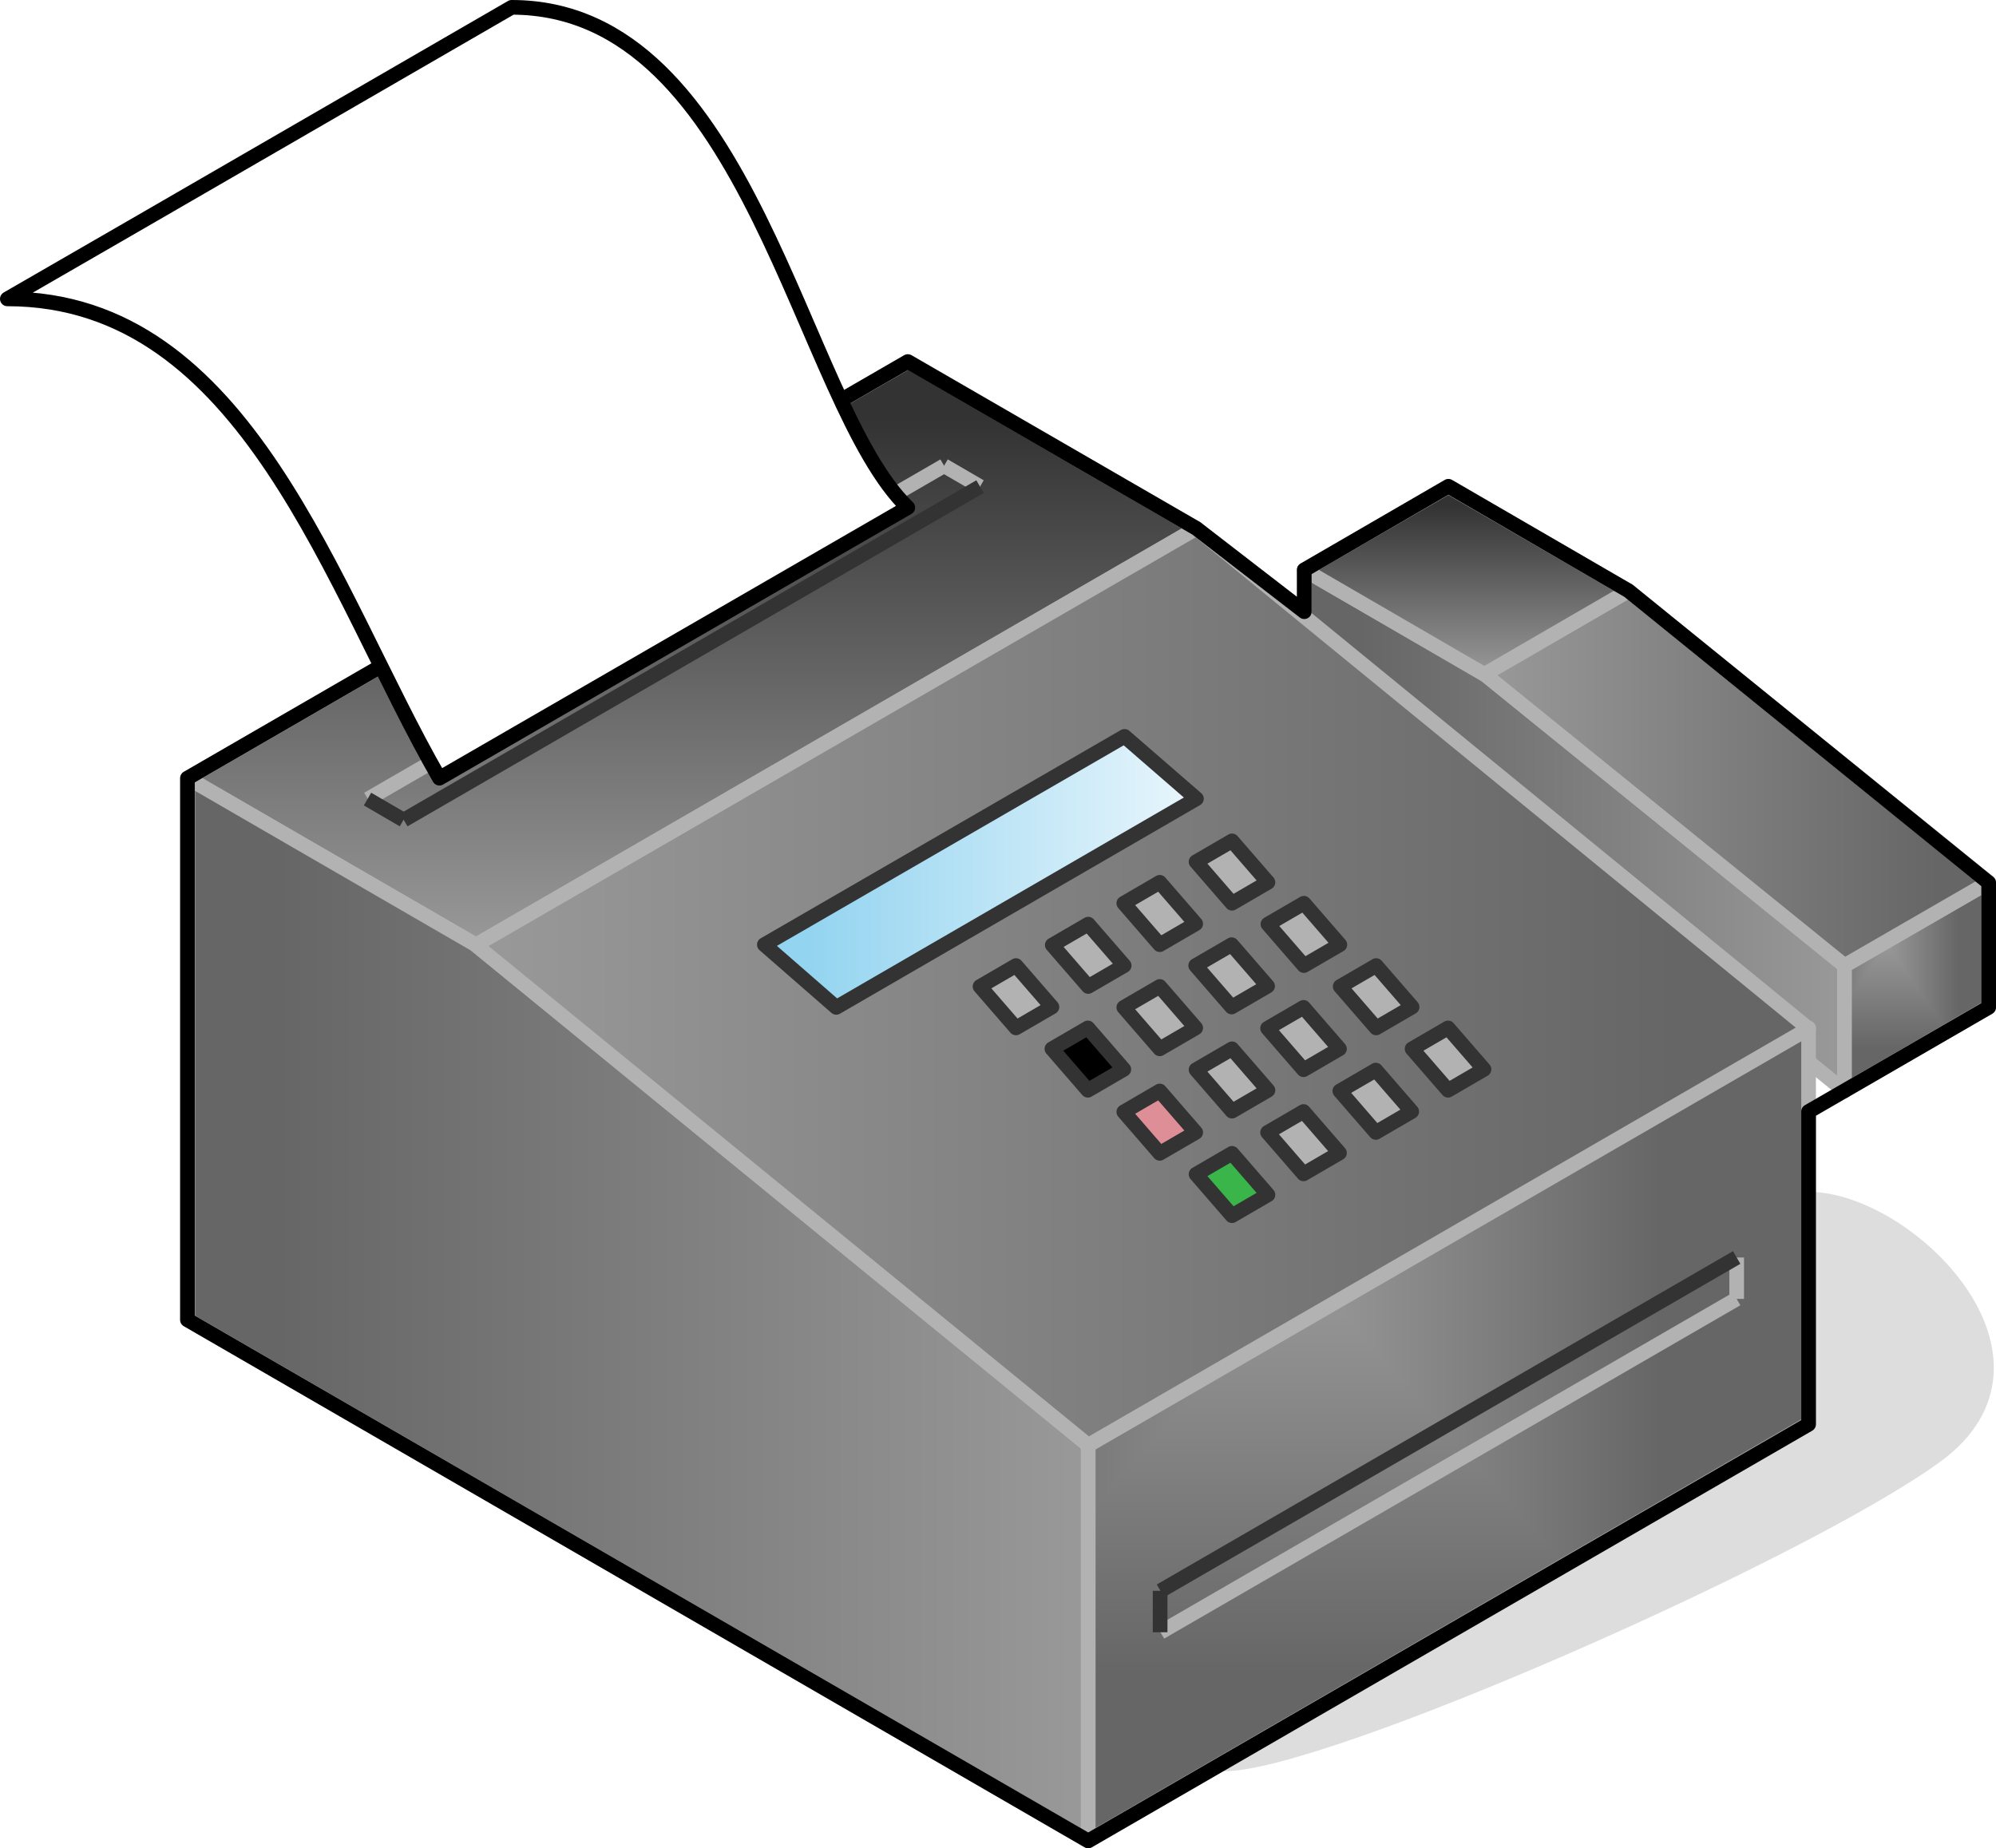 <?xml version="1.0" encoding="UTF-8"?>
<!DOCTYPE svg PUBLIC "-//W3C//DTD SVG 1.1//EN" "http://www.w3.org/Graphics/SVG/1.1/DTD/svg11.dtd">
<svg version="1.2" width="54.42mm" height="50.4mm" viewBox="11344 17985 5442 5040" preserveAspectRatio="xMidYMid" fill-rule="evenodd" stroke-width="28.222" stroke-linejoin="round" xmlns="http://www.w3.org/2000/svg" xmlns:ooo="http://xml.openoffice.org/svg/export" xmlns:xlink="http://www.w3.org/1999/xlink" xmlns:presentation="http://sun.com/xmlns/staroffice/presentation" xmlns:smil="http://www.w3.org/2001/SMIL20/" xmlns:anim="urn:oasis:names:tc:opendocument:xmlns:animation:1.0" xml:space="preserve">
 <defs class="ClipPathGroup">
  <clipPath id="presentation_clip_path" clipPathUnits="userSpaceOnUse">
   <rect x="11344" y="17985" width="5442" height="5040"/>
  </clipPath>
 </defs>
 <defs class="TextShapeIndex">
  <g ooo:slide="id1" ooo:id-list="id3 id4 id5 id6 id7 id8 id9 id10 id11 id12 id13 id14 id15 id16 id17 id18 id19 id20 id21 id22 id23 id24 id25 id26 id27 id28 id29 id30 id31 id32 id33 id34 id35 id36 id37 id38"/>
 </defs>
 <defs class="EmbeddedBulletChars">
  <g id="bullet-char-template(57356)" transform="scale(0,-0)">
   <path d="M 580,1141 L 1163,571 580,0 -4,571 580,1141 Z"/>
  </g>
  <g id="bullet-char-template(57354)" transform="scale(0,-0)">
   <path d="M 8,1128 L 1137,1128 1137,0 8,0 8,1128 Z"/>
  </g>
  <g id="bullet-char-template(10146)" transform="scale(0,-0)">
   <path d="M 174,0 L 602,739 174,1481 1456,739 174,0 Z M 1358,739 L 309,1346 659,739 1358,739 Z"/>
  </g>
  <g id="bullet-char-template(10132)" transform="scale(0,-0)">
   <path d="M 2015,739 L 1276,0 717,0 1260,543 174,543 174,936 1260,936 717,1481 1274,1481 2015,739 Z"/>
  </g>
  <g id="bullet-char-template(10007)" transform="scale(0,-0)">
   <path d="M 0,-2 C -7,14 -16,27 -25,37 L 356,567 C 262,823 215,952 215,954 215,979 228,992 255,992 264,992 276,990 289,987 310,991 331,999 354,1012 L 381,999 492,748 772,1049 836,1024 860,1049 C 881,1039 901,1025 922,1006 886,937 835,863 770,784 769,783 710,716 594,584 L 774,223 C 774,196 753,168 711,139 L 727,119 C 717,90 699,76 672,76 641,76 570,178 457,381 L 164,-76 C 142,-110 111,-127 72,-127 30,-127 9,-110 8,-76 1,-67 -2,-52 -2,-32 -2,-23 -1,-13 0,-2 Z"/>
  </g>
  <g id="bullet-char-template(10004)" transform="scale(0,-0)">
   <path d="M 285,-33 C 182,-33 111,30 74,156 52,228 41,333 41,471 41,549 55,616 82,672 116,743 169,778 240,778 293,778 328,747 346,684 L 369,508 C 377,444 397,411 428,410 L 1163,1116 C 1174,1127 1196,1133 1229,1133 1271,1133 1292,1118 1292,1087 L 1292,965 C 1292,929 1282,901 1262,881 L 442,47 C 390,-6 338,-33 285,-33 Z"/>
  </g>
  <g id="bullet-char-template(9679)" transform="scale(0,-0)">
   <path d="M 813,0 C 632,0 489,54 383,161 276,268 223,411 223,592 223,773 276,916 383,1023 489,1130 632,1184 813,1184 992,1184 1136,1130 1245,1023 1353,916 1407,772 1407,592 1407,412 1353,268 1245,161 1136,54 992,0 813,0 Z"/>
  </g>
  <g id="bullet-char-template(8226)" transform="scale(0,-0)">
   <path d="M 346,457 C 273,457 209,483 155,535 101,586 74,649 74,723 74,796 101,859 155,911 209,963 273,989 346,989 419,989 480,963 531,910 582,859 608,796 608,723 608,648 583,586 532,535 482,483 420,457 346,457 Z"/>
  </g>
  <g id="bullet-char-template(8211)" transform="scale(0,-0)">
   <path d="M -4,459 L 1135,459 1135,606 -4,606 -4,459 Z"/>
  </g>
 </defs>
 <defs class="TextEmbeddedBitmaps"/>
 <g class="SlideGroup">
  <g>
   <g id="id1" class="Slide" clip-path="url(#presentation_clip_path)">
    <g class="Page">
     <g class="Group">
      <g class="com.sun.star.drawing.ClosedBezierShape">
       <g id="id3">
        <rect class="BoundingBox" stroke="none" fill="none" x="14662" y="21235" width="2119" height="1581"/>
        <path fill="rgb(221,221,221)" stroke="none" d="M 14682,22795 C 14952,22795 16258,22220 16622,21955 16986,21690 16545,21255 16275,21255 16275,21425 14682,22725 14682,22795 Z"/>
        <path fill="none" stroke="rgb(221,221,221)" stroke-width="40" stroke-linejoin="round" d="M 14682,22795 C 14952,22795 16258,22220 16622,21955 16986,21690 16545,21255 16275,21255 16275,21425 14682,22725 14682,22795 Z"/>
       </g>
      </g>
      <g class="Group">
       <g class="com.sun.star.drawing.PolyPolygonShape">
        <g id="id4">
         <rect class="BoundingBox" stroke="none" fill="none" x="11836" y="18951" width="2791" height="1632"/>
         <g>
          <defs>
           <linearGradient id="gradient1" x1="13231" y1="18971" x2="13231" y2="20562" gradientUnits="userSpaceOnUse">
            <stop offset="0.1" style="stop-color:rgb(51,51,51)"/>
            <stop offset="1" style="stop-color:rgb(153,153,153)"/>
           </linearGradient>
          </defs>
          <path style="fill:url(#gradient1)" d="M 12642,20562 L 14606,19426 13820,18971 11856,20107 12642,20562 Z"/>
         </g>
         <path fill="none" stroke="rgb(178,178,178)" stroke-width="40" stroke-linejoin="round" d="M 12642,20562 L 14606,19426 13820,18971 11856,20107 12642,20562 Z"/>
        </g>
       </g>
       <g class="com.sun.star.drawing.PolyPolygonShape">
        <g id="id5">
         <rect class="BoundingBox" stroke="none" fill="none" x="14879" y="19519" width="1515" height="1462"/>
         <g>
          <defs>
           <linearGradient id="gradient2" x1="14900" y1="20249" x2="16373" y2="20249" gradientUnits="userSpaceOnUse">
            <stop offset="0.1" style="stop-color:rgb(102,102,102)"/>
            <stop offset="1" style="stop-color:rgb(153,153,153)"/>
           </linearGradient>
          </defs>
          <path style="fill:url(#gradient2)" d="M 16373,20960 L 16373,20618 15391,19823 14900,19539 14900,19766 16373,20960 Z"/>
         </g>
         <path fill="none" stroke="rgb(178,178,178)" stroke-width="40" stroke-linejoin="round" d="M 16373,20960 L 16373,20618 15391,19823 14900,19539 14900,19766 16373,20960 Z"/>
        </g>
       </g>
       <g class="com.sun.star.drawing.PolyPolygonShape">
        <g id="id6">
         <rect class="BoundingBox" stroke="none" fill="none" x="11836" y="20087" width="2496" height="2939"/>
         <g>
          <defs>
           <linearGradient id="gradient3" x1="11855" y1="21556" x2="14311" y2="21556" gradientUnits="userSpaceOnUse">
            <stop offset="0.1" style="stop-color:rgb(102,102,102)"/>
            <stop offset="1" style="stop-color:rgb(153,153,153)"/>
           </linearGradient>
          </defs>
          <path style="fill:url(#gradient3)" d="M 14311,23005 L 14311,21925 12642,20562 11856,20107 11856,21584 14311,23005 Z"/>
         </g>
         <path fill="none" stroke="rgb(178,178,178)" stroke-width="40" stroke-linejoin="round" d="M 14311,23005 L 14311,21925 12642,20562 11856,20107 11856,21584 14311,23005 Z"/>
        </g>
       </g>
       <g class="com.sun.star.drawing.PolyPolygonShape">
        <g id="id7">
         <rect class="BoundingBox" stroke="none" fill="none" x="14290" y="20768" width="2006" height="2257"/>
         <g>
          <defs>
           <pattern id="pattern1" x="14311" y="20788" width="1965" height="2217" patternUnits="userSpaceOnUse">
            <g transform="translate(-14311,-20788)">
             <path fill="rgb(102,102,102)" stroke="none" d="M 14310,20787 L 16276,20787 16276,23005 14310,23005 14310,20787 Z M 13937,20365 L 15863,20365 15863,22539 13937,22539 13937,20365 Z"/>
             <path fill="rgb(103,103,103)" stroke="none" d="M 13937,20365 L 15863,20365 15863,22539 13937,22539 13937,20365 Z M 13956,20387 L 15844,20387 15844,22517 13956,22517 13956,20387 Z"/>
             <path fill="rgb(104,104,104)" stroke="none" d="M 13956,20387 L 15844,20387 15844,22517 13956,22517 13956,20387 Z M 13975,20409 L 15825,20409 15825,22495 13975,22495 13975,20409 Z"/>
             <path fill="rgb(105,105,105)" stroke="none" d="M 13975,20409 L 15825,20409 15825,22495 13975,22495 13975,20409 Z M 13995,20431 L 15805,20431 15805,22473 13995,22473 13995,20431 Z"/>
             <path fill="rgb(106,106,106)" stroke="none" d="M 13995,20431 L 15805,20431 15805,22473 13995,22473 13995,20431 Z M 14014,20452 L 15786,20452 15786,22452 14014,22452 14014,20452 Z"/>
             <path fill="rgb(107,107,107)" stroke="none" d="M 14014,20452 L 15786,20452 15786,22452 14014,22452 14014,20452 Z M 14033,20474 L 15767,20474 15767,22430 14033,22430 14033,20474 Z"/>
             <path fill="rgb(108,108,108)" stroke="none" d="M 14033,20474 L 15767,20474 15767,22430 14033,22430 14033,20474 Z M 14052,20496 L 15748,20496 15748,22408 14052,22408 14052,20496 Z"/>
             <path fill="rgb(109,109,109)" stroke="none" d="M 14052,20496 L 15748,20496 15748,22408 14052,22408 14052,20496 Z M 14072,20518 L 15728,20518 15728,22386 14072,22386 14072,20518 Z"/>
             <path fill="rgb(110,110,110)" stroke="none" d="M 14072,20518 L 15728,20518 15728,22386 14072,22386 14072,20518 Z M 14091,20539 L 15709,20539 15709,22365 14091,22365 14091,20539 Z"/>
             <path fill="rgb(111,111,111)" stroke="none" d="M 14091,20539 L 15709,20539 15709,22365 14091,22365 14091,20539 Z M 14110,20561 L 15690,20561 15690,22343 14110,22343 14110,20561 Z"/>
             <path fill="rgb(112,112,112)" stroke="none" d="M 14110,20561 L 15690,20561 15690,22343 14110,22343 14110,20561 Z M 14130,20583 L 15670,20583 15670,22321 14130,22321 14130,20583 Z"/>
             <path fill="rgb(113,113,113)" stroke="none" d="M 14130,20583 L 15670,20583 15670,22321 14130,22321 14130,20583 Z M 14149,20605 L 15651,20605 15651,22299 14149,22299 14149,20605 Z"/>
             <path fill="rgb(114,114,114)" stroke="none" d="M 14149,20605 L 15651,20605 15651,22299 14149,22299 14149,20605 Z M 14168,20626 L 15632,20626 15632,22278 14168,22278 14168,20626 Z"/>
             <path fill="rgb(115,115,115)" stroke="none" d="M 14168,20626 L 15632,20626 15632,22278 14168,22278 14168,20626 Z M 14187,20648 L 15613,20648 15613,22256 14187,22256 14187,20648 Z"/>
             <path fill="rgb(116,116,116)" stroke="none" d="M 14187,20648 L 15613,20648 15613,22256 14187,22256 14187,20648 Z M 14207,20670 L 15593,20670 15593,22234 14207,22234 14207,20670 Z"/>
             <path fill="rgb(117,117,117)" stroke="none" d="M 14207,20670 L 15593,20670 15593,22234 14207,22234 14207,20670 Z M 14226,20692 L 15574,20692 15574,22212 14226,22212 14226,20692 Z"/>
             <path fill="rgb(118,118,118)" stroke="none" d="M 14226,20692 L 15574,20692 15574,22212 14226,22212 14226,20692 Z M 14245,20713 L 15555,20713 15555,22191 14245,22191 14245,20713 Z"/>
             <path fill="rgb(119,119,119)" stroke="none" d="M 14245,20713 L 15555,20713 15555,22191 14245,22191 14245,20713 Z M 14265,20735 L 15535,20735 15535,22169 14265,22169 14265,20735 Z"/>
             <path fill="rgb(120,120,120)" stroke="none" d="M 14265,20735 L 15535,20735 15535,22169 14265,22169 14265,20735 Z M 14284,20757 L 15516,20757 15516,22147 14284,22147 14284,20757 Z"/>
             <path fill="rgb(121,121,121)" stroke="none" d="M 14284,20757 L 15516,20757 15516,22147 14284,22147 14284,20757 Z M 14302,20778 L 15497,20778 15497,22125 14302,22125 14302,20778 Z"/>
             <path fill="rgb(122,122,122)" stroke="none" d="M 14302,20778 L 15497,20778 15497,22125 14302,22125 14302,20778 Z M 14321,20799 L 15478,20799 15478,22104 14321,22104 14321,20799 Z"/>
             <path fill="rgb(123,123,123)" stroke="none" d="M 14321,20799 L 15478,20799 15478,22104 14321,22104 14321,20799 Z M 14341,20821 L 15458,20821 15458,22082 14341,22082 14341,20821 Z"/>
             <path fill="rgb(124,124,124)" stroke="none" d="M 14341,20821 L 15458,20821 15458,22082 14341,22082 14341,20821 Z M 14360,20843 L 15439,20843 15439,22060 14360,22060 14360,20843 Z"/>
             <path fill="rgb(125,125,125)" stroke="none" d="M 14360,20843 L 15439,20843 15439,22060 14360,22060 14360,20843 Z M 14379,20865 L 15420,20865 15420,22038 14379,22038 14379,20865 Z"/>
             <path fill="rgb(126,126,126)" stroke="none" d="M 14379,20865 L 15420,20865 15420,22038 14379,22038 14379,20865 Z M 14399,20886 L 15400,20886 15400,22017 14399,22017 14399,20886 Z"/>
             <path fill="rgb(127,127,127)" stroke="none" d="M 14399,20886 L 15400,20886 15400,22017 14399,22017 14399,20886 Z M 14418,20908 L 15381,20908 15381,21995 14418,21995 14418,20908 Z"/>
             <path fill="rgb(128,128,128)" stroke="none" d="M 14418,20908 L 15381,20908 15381,21995 14418,21995 14418,20908 Z M 14437,20930 L 15362,20930 15362,21973 14437,21973 14437,20930 Z"/>
             <path fill="rgb(129,129,129)" stroke="none" d="M 14437,20930 L 15362,20930 15362,21973 14437,21973 14437,20930 Z M 14456,20952 L 15343,20952 15343,21951 14456,21951 14456,20952 Z"/>
             <path fill="rgb(130,130,130)" stroke="none" d="M 14456,20952 L 15343,20952 15343,21951 14456,21951 14456,20952 Z M 14476,20973 L 15323,20973 15323,21930 14476,21930 14476,20973 Z"/>
             <path fill="rgb(131,131,131)" stroke="none" d="M 14476,20973 L 15323,20973 15323,21930 14476,21930 14476,20973 Z M 14495,20995 L 15304,20995 15304,21908 14495,21908 14495,20995 Z"/>
             <path fill="rgb(132,132,132)" stroke="none" d="M 14495,20995 L 15304,20995 15304,21908 14495,21908 14495,20995 Z M 14514,21017 L 15285,21017 15285,21886 14514,21886 14514,21017 Z"/>
             <path fill="rgb(133,133,133)" stroke="none" d="M 14514,21017 L 15285,21017 15285,21886 14514,21886 14514,21017 Z M 14534,21039 L 15265,21039 15265,21864 14534,21864 14534,21039 Z"/>
             <path fill="rgb(134,134,134)" stroke="none" d="M 14534,21039 L 15265,21039 15265,21864 14534,21864 14534,21039 Z M 14553,21060 L 15246,21060 15246,21843 14553,21843 14553,21060 Z"/>
             <path fill="rgb(135,135,135)" stroke="none" d="M 14553,21060 L 15246,21060 15246,21843 14553,21843 14553,21060 Z M 14572,21082 L 15227,21082 15227,21821 14572,21821 14572,21082 Z"/>
             <path fill="rgb(136,136,136)" stroke="none" d="M 14572,21082 L 15227,21082 15227,21821 14572,21821 14572,21082 Z M 14591,21104 L 15208,21104 15208,21799 14591,21799 14591,21104 Z"/>
             <path fill="rgb(137,137,137)" stroke="none" d="M 14591,21104 L 15208,21104 15208,21799 14591,21799 14591,21104 Z M 14611,21126 L 15188,21126 15188,21777 14611,21777 14611,21126 Z"/>
             <path fill="rgb(138,138,138)" stroke="none" d="M 14611,21126 L 15188,21126 15188,21777 14611,21777 14611,21126 Z M 14630,21147 L 15169,21147 15169,21756 14630,21756 14630,21147 Z"/>
             <path fill="rgb(139,139,139)" stroke="none" d="M 14630,21147 L 15169,21147 15169,21756 14630,21756 14630,21147 Z M 14649,21169 L 15150,21169 15150,21734 14649,21734 14649,21169 Z"/>
             <path fill="rgb(140,140,140)" stroke="none" d="M 14649,21169 L 15150,21169 15150,21734 14649,21734 14649,21169 Z M 14669,21191 L 15130,21191 15130,21712 14669,21712 14669,21191 Z"/>
             <path fill="rgb(141,141,141)" stroke="none" d="M 14669,21191 L 15130,21191 15130,21712 14669,21712 14669,21191 Z M 14688,21213 L 15111,21213 15111,21690 14688,21690 14688,21213 Z"/>
             <path fill="rgb(142,142,142)" stroke="none" d="M 14688,21213 L 15111,21213 15111,21690 14688,21690 14688,21213 Z M 14707,21234 L 15092,21234 15092,21669 14707,21669 14707,21234 Z"/>
             <path fill="rgb(143,143,143)" stroke="none" d="M 14707,21234 L 15092,21234 15092,21669 14707,21669 14707,21234 Z M 14726,21256 L 15073,21256 15073,21647 14726,21647 14726,21256 Z"/>
             <path fill="rgb(144,144,144)" stroke="none" d="M 14726,21256 L 15073,21256 15073,21647 14726,21647 14726,21256 Z M 14746,21278 L 15053,21278 15053,21625 14746,21625 14746,21278 Z"/>
             <path fill="rgb(145,145,145)" stroke="none" d="M 14746,21278 L 15053,21278 15053,21625 14746,21625 14746,21278 Z M 14765,21300 L 15034,21300 15034,21603 14765,21603 14765,21300 Z"/>
             <path fill="rgb(146,146,146)" stroke="none" d="M 14765,21300 L 15034,21300 15034,21603 14765,21603 14765,21300 Z M 14784,21321 L 15015,21321 15015,21582 14784,21582 14784,21321 Z"/>
             <path fill="rgb(147,147,147)" stroke="none" d="M 14784,21321 L 15015,21321 15015,21582 14784,21582 14784,21321 Z M 14804,21343 L 14995,21343 14995,21560 14804,21560 14804,21343 Z"/>
             <path fill="rgb(148,148,148)" stroke="none" d="M 14804,21343 L 14995,21343 14995,21560 14804,21560 14804,21343 Z M 14823,21365 L 14976,21365 14976,21538 14823,21538 14823,21365 Z"/>
             <path fill="rgb(149,149,149)" stroke="none" d="M 14823,21365 L 14976,21365 14976,21538 14823,21538 14823,21365 Z M 14842,21387 L 14957,21387 14957,21516 14842,21516 14842,21387 Z"/>
             <path fill="rgb(150,150,150)" stroke="none" d="M 14842,21387 L 14957,21387 14957,21516 14842,21516 14842,21387 Z M 14861,21408 L 14938,21408 14938,21495 14861,21495 14861,21408 Z"/>
             <path fill="rgb(151,151,151)" stroke="none" d="M 14861,21408 L 14938,21408 14938,21495 14861,21495 14861,21408 Z M 14881,21430 L 14918,21430 14918,21473 14881,21473 14881,21430 Z"/>
             <path fill="rgb(153,153,153)" stroke="none" d="M 14881,21430 L 14918,21430 14918,21473 14881,21473 14881,21430 Z"/>
            </g>
           </pattern>
          </defs>
          <path style="fill:url(#pattern1)" d="M 16275,21867 L 16275,20788 14311,21924 14311,23004 16275,21867 Z"/>
         </g>
         <path fill="none" stroke="rgb(178,178,178)" stroke-width="40" stroke-linejoin="round" d="M 16275,21867 L 16275,20788 14311,21924 14311,23004 16275,21867 Z"/>
        </g>
       </g>
       <g class="com.sun.star.drawing.PolyPolygonShape">
        <g id="id8">
         <rect class="BoundingBox" stroke="none" fill="none" x="12620" y="19406" width="3676" height="2541"/>
         <g>
          <defs>
           <linearGradient id="gradient4" x1="16275" y1="20676" x2="12641" y2="20676" gradientUnits="userSpaceOnUse">
            <stop offset="0.1" style="stop-color:rgb(102,102,102)"/>
            <stop offset="1" style="stop-color:rgb(153,153,153)"/>
           </linearGradient>
          </defs>
          <path style="fill:url(#gradient4)" d="M 14311,21926 L 16275,20790 14606,19426 12641,20562 14311,21926 Z"/>
         </g>
         <path fill="none" stroke="rgb(178,178,178)" stroke-width="40" stroke-linejoin="round" d="M 14311,21926 L 16275,20790 14606,19426 12641,20562 14311,21926 Z"/>
        </g>
       </g>
       <g class="com.sun.star.drawing.PolyPolygonShape">
        <g id="id9">
         <rect class="BoundingBox" stroke="none" fill="none" x="14977" y="20883" width="237" height="211"/>
         <path fill="rgb(178,178,178)" stroke="none" d="M 15193,21016 L 15095,20903 14997,20960 15095,21073 15193,21016 Z"/>
         <path fill="none" stroke="rgb(51,51,51)" stroke-width="40" stroke-linejoin="round" d="M 15193,21016 L 15095,20903 14997,20960 15095,21073 15193,21016 Z"/>
        </g>
       </g>
       <g class="com.sun.star.drawing.PolyPolygonShape">
        <g id="id10">
         <rect class="BoundingBox" stroke="none" fill="none" x="13408" y="19973" width="1219" height="781"/>
         <g>
          <defs>
           <linearGradient id="gradient5" x1="13428" y1="20362" x2="14607" y2="20362" gradientUnits="userSpaceOnUse">
            <stop offset="0.1" style="stop-color:rgb(147,212,240)"/>
            <stop offset="1" style="stop-color:rgb(233,246,252)"/>
           </linearGradient>
          </defs>
          <path style="fill:url(#gradient5)" d="M 14606,20163 L 14410,19993 13428,20561 13624,20732 14606,20163 Z"/>
         </g>
         <path fill="none" stroke="rgb(51,51,51)" stroke-width="40" stroke-linejoin="round" d="M 14606,20163 L 14410,19993 13428,20561 13624,20732 14606,20163 Z"/>
        </g>
       </g>
       <g class="com.sun.star.drawing.PolyPolygonShape">
        <g id="id11">
         <rect class="BoundingBox" stroke="none" fill="none" x="14780" y="20712" width="237" height="211"/>
         <path fill="rgb(178,178,178)" stroke="none" d="M 14996,20845 L 14898,20732 14800,20789 14898,20902 14996,20845 Z"/>
         <path fill="none" stroke="rgb(51,51,51)" stroke-width="40" stroke-linejoin="round" d="M 14996,20845 L 14898,20732 14800,20789 14898,20902 14996,20845 Z"/>
        </g>
       </g>
       <g class="com.sun.star.drawing.PolyPolygonShape">
        <g id="id12">
         <rect class="BoundingBox" stroke="none" fill="none" x="14584" y="20540" width="237" height="212"/>
         <path fill="rgb(178,178,178)" stroke="none" d="M 14800,20674 L 14702,20561 14604,20618 14702,20731 14800,20674 Z"/>
         <path fill="none" stroke="rgb(51,51,51)" stroke-width="40" stroke-linejoin="round" d="M 14800,20674 L 14702,20561 14604,20618 14702,20731 14800,20674 Z"/>
        </g>
       </g>
       <g class="com.sun.star.drawing.PolyPolygonShape">
        <g id="id13">
         <rect class="BoundingBox" stroke="none" fill="none" x="14388" y="20370" width="237" height="212"/>
         <path fill="rgb(178,178,178)" stroke="none" d="M 14604,20504 L 14506,20391 14408,20448 14506,20561 14604,20504 Z"/>
         <path fill="none" stroke="rgb(51,51,51)" stroke-width="40" stroke-linejoin="round" d="M 14604,20504 L 14506,20391 14408,20448 14506,20561 14604,20504 Z"/>
        </g>
       </g>
       <g class="com.sun.star.drawing.PolyPolygonShape">
        <g id="id14">
         <rect class="BoundingBox" stroke="none" fill="none" x="14780" y="20996" width="237" height="211"/>
         <path fill="rgb(178,178,178)" stroke="none" d="M 14996,21129 L 14898,21016 14800,21073 14898,21186 14996,21129 Z"/>
         <path fill="none" stroke="rgb(51,51,51)" stroke-width="40" stroke-linejoin="round" d="M 14996,21129 L 14898,21016 14800,21073 14898,21186 14996,21129 Z"/>
        </g>
       </g>
       <g class="com.sun.star.drawing.PolyPolygonShape">
        <g id="id15">
         <rect class="BoundingBox" stroke="none" fill="none" x="14585" y="20824" width="237" height="212"/>
         <path fill="rgb(178,178,178)" stroke="none" d="M 14801,20958 L 14703,20845 14605,20902 14703,21015 14801,20958 Z"/>
         <path fill="none" stroke="rgb(51,51,51)" stroke-width="40" stroke-linejoin="round" d="M 14801,20958 L 14703,20845 14605,20902 14703,21015 14801,20958 Z"/>
        </g>
       </g>
       <g class="com.sun.star.drawing.PolyPolygonShape">
        <g id="id16">
         <rect class="BoundingBox" stroke="none" fill="none" x="14388" y="20654" width="237" height="212"/>
         <path fill="rgb(178,178,178)" stroke="none" d="M 14604,20788 L 14506,20675 14408,20732 14506,20845 14604,20788 Z"/>
         <path fill="none" stroke="rgb(51,51,51)" stroke-width="40" stroke-linejoin="round" d="M 14604,20788 L 14506,20675 14408,20732 14506,20845 14604,20788 Z"/>
        </g>
       </g>
       <g class="com.sun.star.drawing.PolyPolygonShape">
        <g id="id17">
         <rect class="BoundingBox" stroke="none" fill="none" x="14193" y="20484" width="237" height="212"/>
         <path fill="rgb(178,178,178)" stroke="none" d="M 14409,20618 L 14311,20505 14213,20562 14311,20675 14409,20618 Z"/>
         <path fill="none" stroke="rgb(51,51,51)" stroke-width="40" stroke-linejoin="round" d="M 14409,20618 L 14311,20505 14213,20562 14311,20675 14409,20618 Z"/>
        </g>
       </g>
       <g class="com.sun.star.drawing.PolyPolygonShape">
        <g id="id18">
         <rect class="BoundingBox" stroke="none" fill="none" x="14585" y="21110" width="237" height="211"/>
         <path fill="rgb(57,181,74)" stroke="none" d="M 14801,21243 L 14703,21130 14605,21187 14703,21300 14801,21243 Z"/>
         <path fill="none" stroke="rgb(51,51,51)" stroke-width="40" stroke-linejoin="round" d="M 14801,21243 L 14703,21130 14605,21187 14703,21300 14801,21243 Z"/>
        </g>
       </g>
       <g class="com.sun.star.drawing.PolyPolygonShape">
        <g id="id19">
         <rect class="BoundingBox" stroke="none" fill="none" x="14388" y="20940" width="237" height="211"/>
         <path fill="rgb(222,142,150)" stroke="none" d="M 14604,21073 L 14506,20960 14408,21017 14506,21130 14604,21073 Z"/>
         <path fill="none" stroke="rgb(51,51,51)" stroke-width="40" stroke-linejoin="round" d="M 14604,21073 L 14506,20960 14408,21017 14506,21130 14604,21073 Z"/>
        </g>
       </g>
       <g class="com.sun.star.drawing.PolyPolygonShape">
        <g id="id20">
         <rect class="BoundingBox" stroke="none" fill="none" x="14192" y="20768" width="237" height="211"/>
         <path fill="rgb(0,0,0)" stroke="none" d="M 14408,20901 L 14310,20788 14212,20845 14310,20958 14408,20901 Z"/>
         <path fill="none" stroke="rgb(51,51,51)" stroke-width="40" stroke-linejoin="round" d="M 14408,20901 L 14310,20788 14212,20845 14310,20958 14408,20901 Z"/>
        </g>
       </g>
       <g class="com.sun.star.drawing.PolyPolygonShape">
        <g id="id21">
         <rect class="BoundingBox" stroke="none" fill="none" x="13996" y="20598" width="237" height="211"/>
         <path fill="rgb(178,178,178)" stroke="none" d="M 14212,20731 L 14114,20618 14016,20675 14114,20788 14212,20731 Z"/>
         <path fill="none" stroke="rgb(51,51,51)" stroke-width="40" stroke-linejoin="round" d="M 14212,20731 L 14114,20618 14016,20675 14114,20788 14212,20731 Z"/>
        </g>
       </g>
       <g class="com.sun.star.drawing.LineShape">
        <g id="id22">
         <rect class="BoundingBox" stroke="none" fill="none" x="16059" y="21394" width="41" height="154"/>
         <path fill="none" stroke="rgb(178,178,178)" stroke-width="40" stroke-linejoin="round" d="M 16079,21527 L 16079,21414"/>
        </g>
       </g>
       <g class="com.sun.star.drawing.LineShape">
        <g id="id23">
         <rect class="BoundingBox" stroke="none" fill="none" x="14488" y="21507" width="1612" height="950"/>
         <path fill="none" stroke="rgb(178,178,178)" stroke-width="40" stroke-linejoin="round" d="M 16079,21527 L 14508,22436"/>
        </g>
       </g>
       <g class="com.sun.star.drawing.LineShape">
        <g id="id24">
         <rect class="BoundingBox" stroke="none" fill="none" x="14488" y="21394" width="1612" height="950"/>
         <path fill="none" stroke="rgb(51,51,51)" stroke-width="40" stroke-linejoin="round" d="M 16079,21414 L 14508,22323"/>
        </g>
       </g>
       <g class="com.sun.star.drawing.LineShape">
        <g id="id25">
         <rect class="BoundingBox" stroke="none" fill="none" x="14487" y="22303" width="41" height="154"/>
         <path fill="none" stroke="rgb(51,51,51)" stroke-width="40" stroke-linejoin="round" d="M 14507,22436 L 14507,22323"/>
        </g>
       </g>
       <g class="com.sun.star.drawing.PolyPolygonShape">
        <g id="id26">
         <rect class="BoundingBox" stroke="none" fill="none" x="16353" y="20371" width="434" height="609"/>
         <g>
          <defs>
           <pattern id="pattern2" x="16373" y="20391" width="394" height="569" patternUnits="userSpaceOnUse">
            <g transform="translate(-16373,-20391)">
             <path fill="rgb(102,102,102)" stroke="none" d="M 16372,20390 L 16767,20390 16767,20960 16372,20960 16372,20390 Z M 16296,20282 L 16683,20282 16683,20840 16296,20840 16296,20282 Z"/>
             <path fill="rgb(103,103,103)" stroke="none" d="M 16296,20282 L 16683,20282 16683,20840 16296,20840 16296,20282 Z M 16300,20288 L 16679,20288 16679,20834 16300,20834 16300,20288 Z"/>
             <path fill="rgb(104,104,104)" stroke="none" d="M 16300,20288 L 16679,20288 16679,20834 16300,20834 16300,20288 Z M 16304,20293 L 16675,20293 16675,20829 16304,20829 16304,20293 Z"/>
             <path fill="rgb(105,105,105)" stroke="none" d="M 16304,20293 L 16675,20293 16675,20829 16304,20829 16304,20293 Z M 16308,20299 L 16671,20299 16671,20823 16308,20823 16308,20299 Z"/>
             <path fill="rgb(106,106,106)" stroke="none" d="M 16308,20299 L 16671,20299 16671,20823 16308,20823 16308,20299 Z M 16312,20304 L 16667,20304 16667,20818 16312,20818 16312,20304 Z"/>
             <path fill="rgb(107,107,107)" stroke="none" d="M 16312,20304 L 16667,20304 16667,20818 16312,20818 16312,20304 Z M 16316,20310 L 16663,20310 16663,20812 16316,20812 16316,20310 Z"/>
             <path fill="rgb(108,108,108)" stroke="none" d="M 16316,20310 L 16663,20310 16663,20812 16316,20812 16316,20310 Z M 16320,20316 L 16659,20316 16659,20806 16320,20806 16320,20316 Z"/>
             <path fill="rgb(109,109,109)" stroke="none" d="M 16320,20316 L 16659,20316 16659,20806 16320,20806 16320,20316 Z M 16324,20321 L 16655,20321 16655,20801 16324,20801 16324,20321 Z"/>
             <path fill="rgb(110,110,110)" stroke="none" d="M 16324,20321 L 16655,20321 16655,20801 16324,20801 16324,20321 Z M 16327,20327 L 16652,20327 16652,20795 16327,20795 16327,20327 Z"/>
             <path fill="rgb(111,111,111)" stroke="none" d="M 16327,20327 L 16652,20327 16652,20795 16327,20795 16327,20327 Z M 16331,20332 L 16648,20332 16648,20790 16331,20790 16331,20332 Z"/>
             <path fill="rgb(112,112,112)" stroke="none" d="M 16331,20332 L 16648,20332 16648,20790 16331,20790 16331,20332 Z M 16335,20338 L 16644,20338 16644,20784 16335,20784 16335,20338 Z"/>
             <path fill="rgb(113,113,113)" stroke="none" d="M 16335,20338 L 16644,20338 16644,20784 16335,20784 16335,20338 Z M 16339,20344 L 16640,20344 16640,20778 16339,20778 16339,20344 Z"/>
             <path fill="rgb(114,114,114)" stroke="none" d="M 16339,20344 L 16640,20344 16640,20778 16339,20778 16339,20344 Z M 16343,20349 L 16636,20349 16636,20773 16343,20773 16343,20349 Z"/>
             <path fill="rgb(115,115,115)" stroke="none" d="M 16343,20349 L 16636,20349 16636,20773 16343,20773 16343,20349 Z M 16347,20355 L 16632,20355 16632,20767 16347,20767 16347,20355 Z"/>
             <path fill="rgb(116,116,116)" stroke="none" d="M 16347,20355 L 16632,20355 16632,20767 16347,20767 16347,20355 Z M 16351,20360 L 16628,20360 16628,20762 16351,20762 16351,20360 Z"/>
             <path fill="rgb(117,117,117)" stroke="none" d="M 16351,20360 L 16628,20360 16628,20762 16351,20762 16351,20360 Z M 16354,20366 L 16624,20366 16624,20756 16354,20756 16354,20366 Z"/>
             <path fill="rgb(118,118,118)" stroke="none" d="M 16354,20366 L 16624,20366 16624,20756 16354,20756 16354,20366 Z M 16358,20371 L 16621,20371 16621,20750 16358,20750 16358,20371 Z"/>
             <path fill="rgb(119,119,119)" stroke="none" d="M 16358,20371 L 16621,20371 16621,20750 16358,20750 16358,20371 Z M 16361,20376 L 16617,20376 16617,20745 16361,20745 16361,20376 Z"/>
             <path fill="rgb(120,120,120)" stroke="none" d="M 16361,20376 L 16617,20376 16617,20745 16361,20745 16361,20376 Z M 16365,20382 L 16613,20382 16613,20739 16365,20739 16365,20382 Z"/>
             <path fill="rgb(121,121,121)" stroke="none" d="M 16365,20382 L 16613,20382 16613,20739 16365,20739 16365,20382 Z M 16369,20387 L 16609,20387 16609,20734 16369,20734 16369,20387 Z"/>
             <path fill="rgb(122,122,122)" stroke="none" d="M 16369,20387 L 16609,20387 16609,20734 16369,20734 16369,20387 Z M 16373,20393 L 16605,20393 16605,20728 16373,20728 16373,20393 Z"/>
             <path fill="rgb(123,123,123)" stroke="none" d="M 16373,20393 L 16605,20393 16605,20728 16373,20728 16373,20393 Z M 16377,20399 L 16601,20399 16601,20722 16377,20722 16377,20399 Z"/>
             <path fill="rgb(124,124,124)" stroke="none" d="M 16377,20399 L 16601,20399 16601,20722 16377,20722 16377,20399 Z M 16381,20404 L 16597,20404 16597,20717 16381,20717 16381,20404 Z"/>
             <path fill="rgb(125,125,125)" stroke="none" d="M 16381,20404 L 16597,20404 16597,20717 16381,20717 16381,20404 Z M 16385,20410 L 16593,20410 16593,20711 16385,20711 16385,20410 Z"/>
             <path fill="rgb(126,126,126)" stroke="none" d="M 16385,20410 L 16593,20410 16593,20711 16385,20711 16385,20410 Z M 16389,20415 L 16589,20415 16589,20706 16389,20706 16389,20415 Z"/>
             <path fill="rgb(127,127,127)" stroke="none" d="M 16389,20415 L 16589,20415 16589,20706 16389,20706 16389,20415 Z M 16392,20421 L 16586,20421 16586,20700 16392,20700 16392,20421 Z"/>
             <path fill="rgb(128,128,128)" stroke="none" d="M 16392,20421 L 16586,20421 16586,20700 16392,20700 16392,20421 Z M 16396,20427 L 16582,20427 16582,20694 16396,20694 16396,20427 Z"/>
             <path fill="rgb(129,129,129)" stroke="none" d="M 16396,20427 L 16582,20427 16582,20694 16396,20694 16396,20427 Z M 16400,20432 L 16578,20432 16578,20689 16400,20689 16400,20432 Z"/>
             <path fill="rgb(130,130,130)" stroke="none" d="M 16400,20432 L 16578,20432 16578,20689 16400,20689 16400,20432 Z M 16404,20438 L 16574,20438 16574,20683 16404,20683 16404,20438 Z"/>
             <path fill="rgb(131,131,131)" stroke="none" d="M 16404,20438 L 16574,20438 16574,20683 16404,20683 16404,20438 Z M 16408,20443 L 16570,20443 16570,20678 16408,20678 16408,20443 Z"/>
             <path fill="rgb(132,132,132)" stroke="none" d="M 16408,20443 L 16570,20443 16570,20678 16408,20678 16408,20443 Z M 16412,20449 L 16566,20449 16566,20672 16412,20672 16412,20449 Z"/>
             <path fill="rgb(133,133,133)" stroke="none" d="M 16412,20449 L 16566,20449 16566,20672 16412,20672 16412,20449 Z M 16416,20455 L 16562,20455 16562,20666 16416,20666 16416,20455 Z"/>
             <path fill="rgb(134,134,134)" stroke="none" d="M 16416,20455 L 16562,20455 16562,20666 16416,20666 16416,20455 Z M 16420,20460 L 16558,20460 16558,20661 16420,20661 16420,20460 Z"/>
             <path fill="rgb(135,135,135)" stroke="none" d="M 16420,20460 L 16558,20460 16558,20661 16420,20661 16420,20460 Z M 16424,20466 L 16555,20466 16555,20655 16424,20655 16424,20466 Z"/>
             <path fill="rgb(136,136,136)" stroke="none" d="M 16424,20466 L 16555,20466 16555,20655 16424,20655 16424,20466 Z M 16427,20471 L 16551,20471 16551,20650 16427,20650 16427,20471 Z"/>
             <path fill="rgb(137,137,137)" stroke="none" d="M 16427,20471 L 16551,20471 16551,20650 16427,20650 16427,20471 Z M 16431,20477 L 16547,20477 16547,20644 16431,20644 16431,20477 Z"/>
             <path fill="rgb(138,138,138)" stroke="none" d="M 16431,20477 L 16547,20477 16547,20644 16431,20644 16431,20477 Z M 16435,20483 L 16543,20483 16543,20638 16435,20638 16435,20483 Z"/>
             <path fill="rgb(139,139,139)" stroke="none" d="M 16435,20483 L 16543,20483 16543,20638 16435,20638 16435,20483 Z M 16439,20488 L 16539,20488 16539,20633 16439,20633 16439,20488 Z"/>
             <path fill="rgb(140,140,140)" stroke="none" d="M 16439,20488 L 16539,20488 16539,20633 16439,20633 16439,20488 Z M 16443,20494 L 16535,20494 16535,20627 16443,20627 16443,20494 Z"/>
             <path fill="rgb(141,141,141)" stroke="none" d="M 16443,20494 L 16535,20494 16535,20627 16443,20627 16443,20494 Z M 16447,20499 L 16531,20499 16531,20622 16447,20622 16447,20499 Z"/>
             <path fill="rgb(142,142,142)" stroke="none" d="M 16447,20499 L 16531,20499 16531,20622 16447,20622 16447,20499 Z M 16451,20505 L 16527,20505 16527,20616 16451,20616 16451,20505 Z"/>
             <path fill="rgb(143,143,143)" stroke="none" d="M 16451,20505 L 16527,20505 16527,20616 16451,20616 16451,20505 Z M 16455,20511 L 16523,20511 16523,20610 16455,20610 16455,20511 Z"/>
             <path fill="rgb(144,144,144)" stroke="none" d="M 16455,20511 L 16523,20511 16523,20610 16455,20610 16455,20511 Z M 16458,20516 L 16520,20516 16520,20605 16458,20605 16458,20516 Z"/>
             <path fill="rgb(145,145,145)" stroke="none" d="M 16458,20516 L 16520,20516 16520,20605 16458,20605 16458,20516 Z M 16462,20522 L 16516,20522 16516,20599 16462,20599 16462,20522 Z"/>
             <path fill="rgb(146,146,146)" stroke="none" d="M 16462,20522 L 16516,20522 16516,20599 16462,20599 16462,20522 Z M 16466,20527 L 16512,20527 16512,20594 16466,20594 16466,20527 Z"/>
             <path fill="rgb(147,147,147)" stroke="none" d="M 16466,20527 L 16512,20527 16512,20594 16466,20594 16466,20527 Z M 16470,20533 L 16508,20533 16508,20588 16470,20588 16470,20533 Z"/>
             <path fill="rgb(148,148,148)" stroke="none" d="M 16470,20533 L 16508,20533 16508,20588 16470,20588 16470,20533 Z M 16474,20539 L 16504,20539 16504,20582 16474,20582 16474,20539 Z"/>
             <path fill="rgb(149,149,149)" stroke="none" d="M 16474,20539 L 16504,20539 16504,20582 16474,20582 16474,20539 Z M 16478,20544 L 16500,20544 16500,20577 16478,20577 16478,20544 Z"/>
             <path fill="rgb(150,150,150)" stroke="none" d="M 16478,20544 L 16500,20544 16500,20577 16478,20577 16478,20544 Z M 16482,20550 L 16496,20550 16496,20571 16482,20571 16482,20550 Z"/>
             <path fill="rgb(151,151,151)" stroke="none" d="M 16482,20550 L 16496,20550 16496,20571 16482,20571 16482,20550 Z M 16486,20555 L 16492,20555 16492,20566 16486,20566 16486,20555 Z"/>
             <path fill="rgb(153,153,153)" stroke="none" d="M 16486,20555 L 16492,20555 16492,20566 16486,20566 16486,20555 Z"/>
            </g>
           </pattern>
          </defs>
          <path style="fill:url(#pattern2)" d="M 16766,20731 L 16766,20391 16373,20618 16373,20959 16766,20731 Z"/>
         </g>
         <path fill="none" stroke="rgb(178,178,178)" stroke-width="40" stroke-linejoin="round" d="M 16766,20731 L 16766,20391 16373,20618 16373,20959 16766,20731 Z"/>
        </g>
       </g>
       <g class="com.sun.star.drawing.PolyPolygonShape">
        <g id="id27">
         <rect class="BoundingBox" stroke="none" fill="none" x="15371" y="19576" width="1416" height="1063"/>
         <g>
          <defs>
           <linearGradient id="gradient6" x1="16766" y1="20107" x2="15390" y2="20107" gradientUnits="userSpaceOnUse">
            <stop offset="0.1" style="stop-color:rgb(102,102,102)"/>
            <stop offset="1" style="stop-color:rgb(153,153,153)"/>
           </linearGradient>
          </defs>
          <path style="fill:url(#gradient6)" d="M 16373,20618 L 16766,20391 15784,19596 15391,19823 16373,20618 Z"/>
         </g>
         <path fill="none" stroke="rgb(178,178,178)" stroke-width="40" stroke-linejoin="round" d="M 16373,20618 L 16766,20391 15784,19596 15391,19823 16373,20618 Z"/>
        </g>
       </g>
       <g class="com.sun.star.drawing.PolyPolygonShape">
        <g id="id28">
         <rect class="BoundingBox" stroke="none" fill="none" x="14880" y="19292" width="925" height="553"/>
         <g>
          <defs>
           <linearGradient id="gradient7" x1="15342" y1="19312" x2="15342" y2="19824" gradientUnits="userSpaceOnUse">
            <stop offset="0.1" style="stop-color:rgb(51,51,51)"/>
            <stop offset="1" style="stop-color:rgb(153,153,153)"/>
           </linearGradient>
          </defs>
          <path style="fill:url(#gradient7)" d="M 15391,19824 L 15784,19596 15293,19312 14900,19539 15391,19824 Z"/>
         </g>
         <path fill="none" stroke="rgb(178,178,178)" stroke-width="40" stroke-linejoin="round" d="M 15391,19824 L 15784,19596 15293,19312 14900,19539 15391,19824 Z"/>
        </g>
       </g>
       <g class="com.sun.star.drawing.LineShape">
        <g id="id29">
         <rect class="BoundingBox" stroke="none" fill="none" x="13898" y="19235" width="139" height="98"/>
         <path fill="none" stroke="rgb(178,178,178)" stroke-width="40" stroke-linejoin="round" d="M 14016,19312 L 13918,19255"/>
        </g>
       </g>
       <g class="com.sun.star.drawing.LineShape">
        <g id="id30">
         <rect class="BoundingBox" stroke="none" fill="none" x="12425" y="19292" width="1612" height="950"/>
         <path fill="none" stroke="rgb(51,51,51)" stroke-width="40" stroke-linejoin="round" d="M 14016,19312 L 12445,20221"/>
        </g>
       </g>
       <g class="com.sun.star.drawing.LineShape">
        <g id="id31">
         <rect class="BoundingBox" stroke="none" fill="none" x="12327" y="19235" width="1612" height="950"/>
         <path fill="none" stroke="rgb(178,178,178)" stroke-width="40" stroke-linejoin="round" d="M 13918,19255 L 12347,20164"/>
        </g>
       </g>
       <g class="com.sun.star.drawing.LineShape">
        <g id="id32">
         <rect class="BoundingBox" stroke="none" fill="none" x="12326" y="20144" width="139" height="98"/>
         <path fill="none" stroke="rgb(51,51,51)" stroke-width="40" stroke-linejoin="round" d="M 12444,20221 L 12346,20164"/>
        </g>
       </g>
       <g class="com.sun.star.drawing.PolyPolygonShape">
        <g id="id33">
         <rect class="BoundingBox" stroke="none" fill="none" x="11835" y="18951" width="4952" height="4075"/>
         <path fill="none" stroke="rgb(0,0,0)" stroke-width="40" stroke-linejoin="round" d="M 16766,20732 L 16766,20392 15784,19596 15293,19311 14900,19539 14900,19653 14606,19426 13819,18971 11855,20107 11855,21584 14311,23005 16275,21869 16275,21016 16766,20732 Z"/>
        </g>
       </g>
       <g class="com.sun.star.drawing.PolyPolygonShape">
        <g id="id34">
         <rect class="BoundingBox" stroke="none" fill="none" x="15174" y="20768" width="237" height="211"/>
         <path fill="rgb(178,178,178)" stroke="none" d="M 15390,20901 L 15292,20788 15194,20845 15292,20958 15390,20901 Z"/>
         <path fill="none" stroke="rgb(51,51,51)" stroke-width="40" stroke-linejoin="round" d="M 15390,20901 L 15292,20788 15194,20845 15292,20958 15390,20901 Z"/>
        </g>
       </g>
       <g class="com.sun.star.drawing.PolyPolygonShape">
        <g id="id35">
         <rect class="BoundingBox" stroke="none" fill="none" x="14978" y="20598" width="237" height="211"/>
         <path fill="rgb(178,178,178)" stroke="none" d="M 15194,20731 L 15096,20618 14998,20675 15096,20788 15194,20731 Z"/>
         <path fill="none" stroke="rgb(51,51,51)" stroke-width="40" stroke-linejoin="round" d="M 15194,20731 L 15096,20618 14998,20675 15096,20788 15194,20731 Z"/>
        </g>
       </g>
       <g class="com.sun.star.drawing.PolyPolygonShape">
        <g id="id36">
         <rect class="BoundingBox" stroke="none" fill="none" x="14781" y="20428" width="237" height="211"/>
         <path fill="rgb(178,178,178)" stroke="none" d="M 14997,20561 L 14899,20448 14801,20505 14899,20618 14997,20561 Z"/>
         <path fill="none" stroke="rgb(51,51,51)" stroke-width="40" stroke-linejoin="round" d="M 14997,20561 L 14899,20448 14801,20505 14899,20618 14997,20561 Z"/>
        </g>
       </g>
       <g class="com.sun.star.drawing.PolyPolygonShape">
        <g id="id37">
         <rect class="BoundingBox" stroke="none" fill="none" x="14585" y="20258" width="237" height="211"/>
         <path fill="rgb(178,178,178)" stroke="none" d="M 14801,20391 L 14703,20278 14605,20335 14703,20448 14801,20391 Z"/>
         <path fill="none" stroke="rgb(51,51,51)" stroke-width="40" stroke-linejoin="round" d="M 14801,20391 L 14703,20278 14605,20335 14703,20448 14801,20391 Z"/>
        </g>
       </g>
       <g class="com.sun.star.drawing.ClosedBezierShape">
        <g id="id38">
         <rect class="BoundingBox" stroke="none" fill="none" x="11344" y="17985" width="2496" height="2143"/>
         <path fill="rgb(255,255,255)" stroke="none" d="M 12542,20107 C 12935,19880 13426,19596 13819,19369 13524,19084 13393,18005 12739,18005 12346,18232 11855,18517 11364,18800 12018,18800 12248,19596 12542,20107 Z"/>
         <path fill="none" stroke="rgb(0,0,0)" stroke-width="40" stroke-linejoin="round" d="M 12542,20107 C 12935,19880 13426,19596 13819,19369 13524,19084 13393,18005 12739,18005 12346,18232 11855,18517 11364,18800 12018,18800 12248,19596 12542,20107 Z"/>
        </g>
       </g>
      </g>
     </g>
    </g>
   </g>
  </g>
 </g>
</svg>